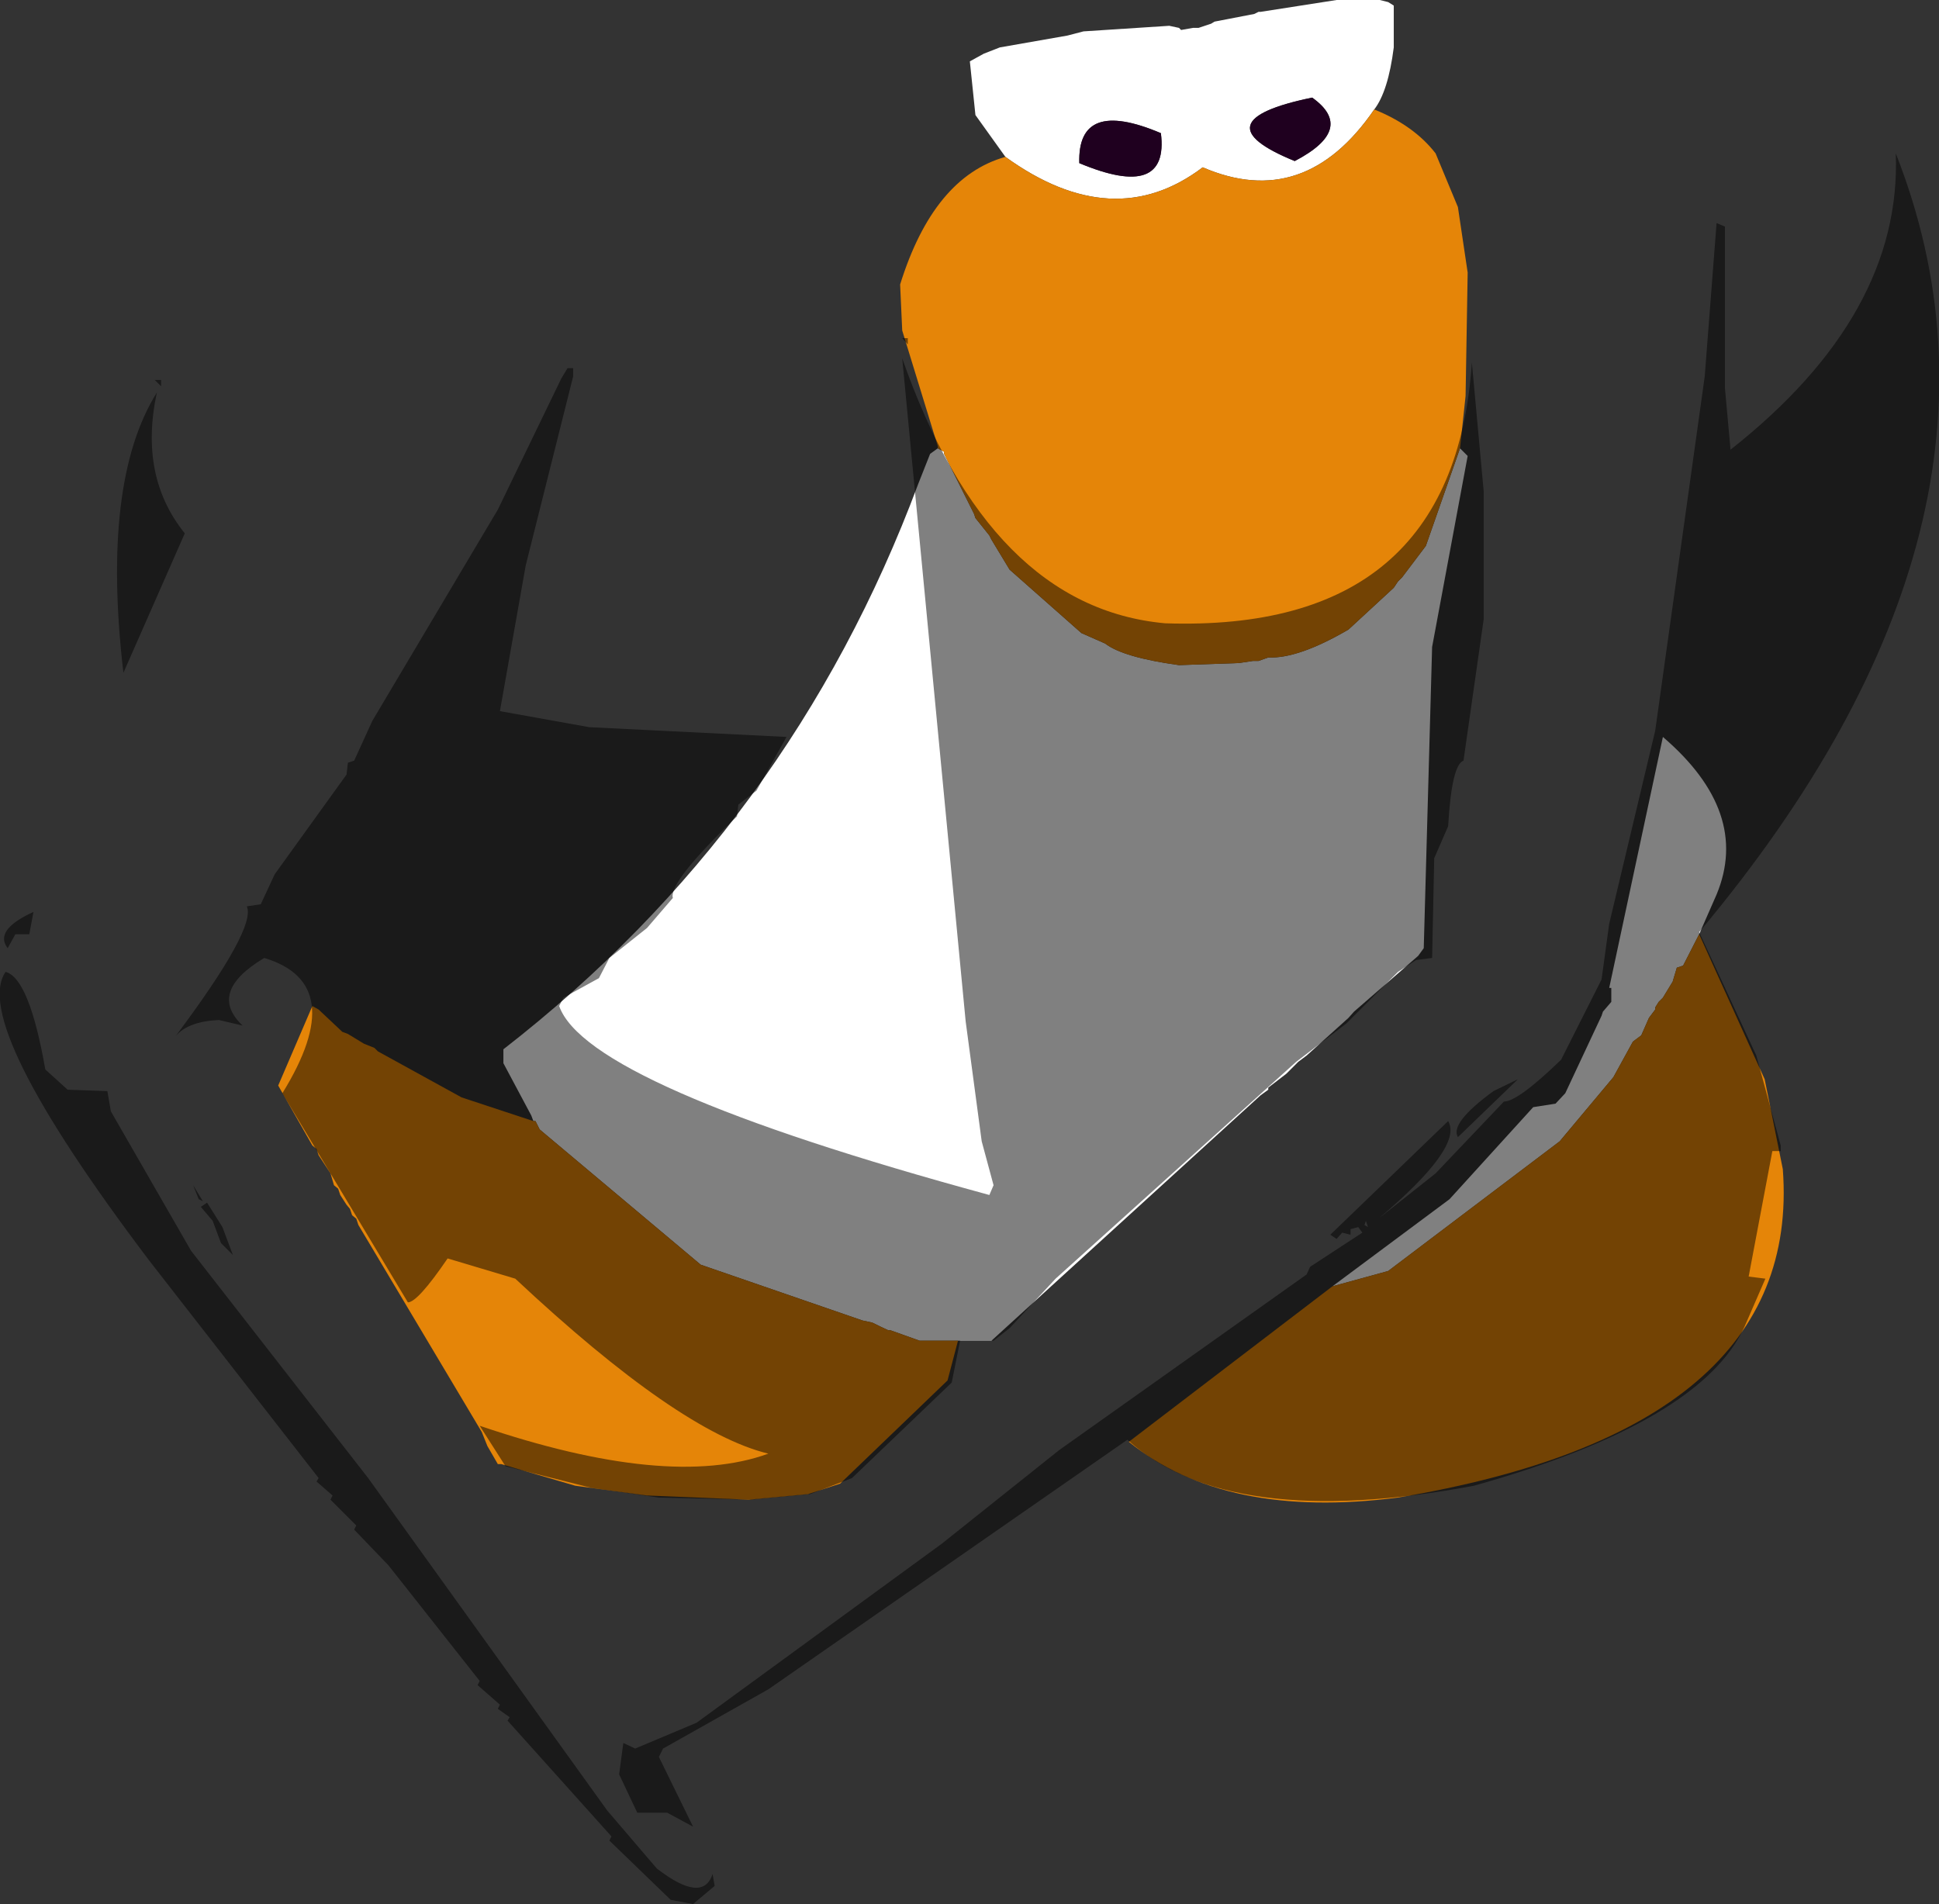 <?xml version="1.0" encoding="UTF-8" standalone="no"?>
<svg xmlns:ffdec="https://www.free-decompiler.com/flash" xmlns:xlink="http://www.w3.org/1999/xlink" ffdec:objectType="shape" height="136.55px" width="139.05px" xmlns="http://www.w3.org/2000/svg">
  <rect width="100%" height="100%" fill="#333333" stroke="none"/>
  <g transform="matrix(1.0, 0.0, 0.0, 1.0, 72.85, 7.15)">
    <path d="M-0.75 4.1 L-2.9 1.1 -3.3 -2.75 -2.3 -3.3 -1.15 -3.75 3.7 -4.6 4.85 -4.9 11.0 -5.3 11.7 -5.15 11.85 -5.0 12.7 -5.15 13.1 -5.15 14.0 -5.45 14.25 -5.6 17.1 -6.15 17.4 -6.3 17.55 -6.3 23.0 -7.15 26.1 -7.15 26.7 -7.0 27.1 -6.75 27.1 -3.75 Q26.7 -0.6 25.7 0.7 20.7 8.0 13.4 4.85 7.0 9.7 -0.75 4.1 M31.85 25.0 L32.4 25.55 29.85 39.25 29.25 60.85 28.85 61.4 24.25 65.4 23.85 65.85 20.85 68.55 20.25 69.0 19.4 69.85 18.1 70.85 18.1 71.0 17.55 71.4 -1.75 89.0 -4.15 89.0 -6.9 89.0 -9.0 88.25 -9.15 88.25 Q-9.7 88.0 -10.3 87.7 L-11.0 87.55 -22.6 83.55 -34.15 73.85 -34.45 73.25 -34.6 73.25 -34.75 72.85 -36.75 69.1 -36.75 68.1 Q-16.15 52.1 -7.0 27.55 L-6.15 25.4 -5.6 25.0 -5.15 25.25 -5.15 25.4 -3.0 29.7 -2.9 30.0 -1.9 31.25 -1.75 31.55 -0.45 33.7 4.7 38.25 6.4 39.0 Q7.7 40.0 11.7 40.55 L16.0 40.4 17.0 40.25 17.4 40.25 18.1 40.0 Q20.25 40.1 23.85 38.0 L27.1 35.0 27.4 34.55 27.7 34.25 29.4 32.0 31.85 25.0 M10.4 2.4 Q4.4 -0.15 4.55 4.55 11.0 7.25 10.4 2.4 M22.7 85.1 L31.1 78.85 37.1 72.25 38.7 72.0 39.4 71.25 42.0 65.7 42.1 65.4 42.7 64.7 42.7 63.7 42.55 63.7 46.4 45.7 Q52.7 51.1 50.25 57.0 L49.0 59.85 47.85 62.1 47.4 62.25 47.1 63.25 46.4 64.4 46.1 64.7 45.85 65.1 45.85 65.25 45.4 65.85 44.85 67.1 44.25 67.55 42.85 70.1 39.0 74.7 26.7 84.0 22.7 85.1 M20.0 4.4 Q24.4 2.1 21.25 -0.15 13.0 1.55 20.0 4.4" fill="#ffffff" fill-rule="evenodd" stroke="none"/>
    <path d="M25.7 0.7 Q28.55 1.85 30.1 3.85 L31.7 7.7 32.4 12.4 32.25 21.25 31.85 25.0 29.4 32.0 27.7 34.25 27.4 34.55 27.1 35.0 23.85 38.0 Q20.25 40.1 18.1 40.0 L17.4 40.25 17.0 40.25 16.0 40.4 11.7 40.55 Q7.7 40.0 6.4 39.0 L4.7 38.25 -0.45 33.7 -1.75 31.55 -1.9 31.25 -2.9 30.0 -3.0 29.7 -5.15 25.4 -5.15 25.25 -5.6 25.0 -5.6 24.85 -8.15 16.55 -8.3 13.25 Q-5.9 5.55 -0.75 4.1 7.0 9.7 13.4 4.85 20.7 8.0 25.7 0.7 M-4.15 89.0 L-4.9 91.85 -12.6 99.25 -14.9 100.0 -19.15 100.4 -26.45 100.1 -31.6 99.4 -36.9 97.85 -37.15 97.85 -37.9 96.55 -38.3 95.55 -47.15 80.7 -47.3 80.25 -47.6 80.0 -47.75 79.55 -48.0 79.25 -48.45 78.55 -48.6 78.1 -48.9 77.85 -49.15 77.0 -50.0 75.7 -50.15 75.25 -50.45 75.0 -52.9 70.7 -50.45 65.0 -50.0 65.25 -48.3 66.85 -47.9 67.0 -46.75 67.7 -46.0 68.0 -45.75 68.25 -39.75 71.55 -34.6 73.25 -34.45 73.25 -34.15 73.85 -22.6 83.55 -11.0 87.55 -10.3 87.7 Q-9.7 88.0 -9.15 88.25 L-9.0 88.25 -6.9 89.0 -4.15 89.0 M22.7 85.1 L26.7 84.0 39.0 74.7 42.85 70.1 44.25 67.55 44.85 67.1 45.4 65.85 45.85 65.25 45.85 65.1 46.1 64.7 46.4 64.4 47.1 63.25 47.4 62.25 47.85 62.1 49.0 59.85 53.7 70.25 55.0 76.7 Q56.4 95.4 27.4 100.25 15.0 101.85 8.1 96.25 L22.7 85.1" fill="#e58508" fill-rule="evenodd" stroke="none"/>
    <path d="M10.4 2.4 Q11.0 7.25 4.55 4.55 4.4 -0.15 10.4 2.4 M20.0 4.4 Q13.0 1.55 21.25 -0.15 24.4 2.1 20.0 4.4" fill="#1f001f" fill-rule="evenodd" stroke="none"/>
    <path d="M45.85 45.25 L49.4 19.85 50.25 8.85 50.85 9.1 50.85 20.7 51.25 25.1 Q63.55 15.4 63.1 3.85 73.55 30.4 49.0 59.7 L53.1 68.55 54.85 75.0 54.85 75.4 54.25 75.4 52.55 84.4 53.75 84.55 52.25 88.0 Q49.1 94.85 32.85 99.4 15.25 102.7 8.0 96.1 L-17.75 114.0 -25.3 118.25 -25.6 118.85 -23.15 123.85 -25.0 122.85 -27.15 122.85 -28.45 120.1 -28.15 117.85 -27.3 118.25 -22.9 116.4 -5.3 103.55 3.1 96.85 20.85 84.25 21.1 83.7 24.85 81.25 24.55 80.85 24.0 81.0 24.0 81.4 23.4 81.25 23.0 81.7 22.55 81.4 31.0 73.25 Q32.1 75.1 26.0 80.25 L30.1 77.0 35.0 71.85 Q36.0 71.85 39.1 68.85 L42.0 63.1 42.55 59.1 45.85 45.25 M32.1 47.4 Q31.25 47.7 31.0 52.1 L30.0 54.4 29.85 61.55 28.7 61.7 27.4 62.55 23.7 66.25 20.1 69.0 2.85 84.55 -0.45 88.1 -1.6 89.0 -4.0 89.0 -4.6 92.0 -11.75 98.85 -14.75 100.0 -19.0 100.4 -25.6 100.25 -30.45 99.55 -36.6 98.0 -38.45 95.1 Q-24.9 99.7 -17.75 97.1 -24.15 95.55 -35.9 84.55 L-40.75 83.1 Q-42.9 86.25 -43.6 86.25 L-52.6 71.25 Q-47.75 63.4 -53.9 61.55 -58.0 64.0 -55.45 66.4 L-57.15 66.0 Q-59.35 66.1 -60.25 67.15 -54.45 59.4 -55.15 57.85 L-54.15 57.7 -53.15 55.55 -48.0 48.4 -47.9 47.55 -47.45 47.4 -46.15 44.55 -37.15 29.4 -32.6 20.0 -32.15 19.25 -31.75 19.25 -31.75 19.85 -35.15 33.4 -37.0 43.85 -30.6 45.0 -16.45 45.7 -18.6 49.55 -19.9 50.55 -20.0 51.4 Q-24.9 56.1 -24.6 57.25 L-26.45 59.4 -29.15 61.55 -29.9 63.0 -32.45 64.4 -32.75 65.0 Q-30.75 70.7 -1.9 78.55 L-1.6 77.85 -2.45 74.7 -3.6 66.1 -8.15 18.55 Q-1.9 36.4 10.7 37.55 31.4 38.25 32.7 18.85 L33.55 28.1 33.55 37.25 32.1 47.4 M36.0 70.25 L31.7 74.4 Q31.1 73.4 34.25 71.1 L36.0 70.25 M25.0 80.7 L25.25 80.85 25.1 80.4 25.0 80.7 M-7.75 17.1 L-7.75 17.55 -8.15 17.1 -7.75 17.1 M-61.3 20.55 L-61.75 20.1 -61.3 20.1 -61.3 20.55 M-64.0 41.1 Q-65.6 27.4 -61.6 21.0 -62.9 27.0 -59.6 31.1 L-64.0 41.1 M-70.45 58.25 L-70.75 59.85 -71.75 59.85 -72.3 60.85 Q-73.3 59.55 -70.45 58.25 M-64.9 72.55 L-59.15 82.55 -46.45 98.85 -29.3 122.7 -25.75 126.85 Q-22.45 129.4 -21.75 127.25 L-21.6 128.1 -23.15 129.4 -24.75 129.1 -29.15 124.85 -29.0 124.55 -36.45 116.25 -36.3 116.0 -37.15 115.4 -37.0 115.1 -38.6 113.7 -38.45 113.4 -45.0 105.1 -47.45 102.55 -47.3 102.25 -49.15 100.4 -49.0 100.1 -50.15 99.1 -50.0 98.85 -62.15 83.25 Q-75.0 66.25 -72.45 62.55 -70.75 63.0 -69.6 69.55 L-68.0 71.0 -65.15 71.1 -64.9 72.55 M-58.0 79.1 L-56.9 80.85 -56.15 82.85 -57.0 82.0 -57.6 80.4 -58.45 79.4 -58.0 79.1 M-59.0 77.85 L-58.3 79.0 -58.6 78.85 -59.0 77.85" fill="#000000" fill-opacity="0.498" fill-rule="evenodd" stroke="none"/>
  </g>
</svg>
